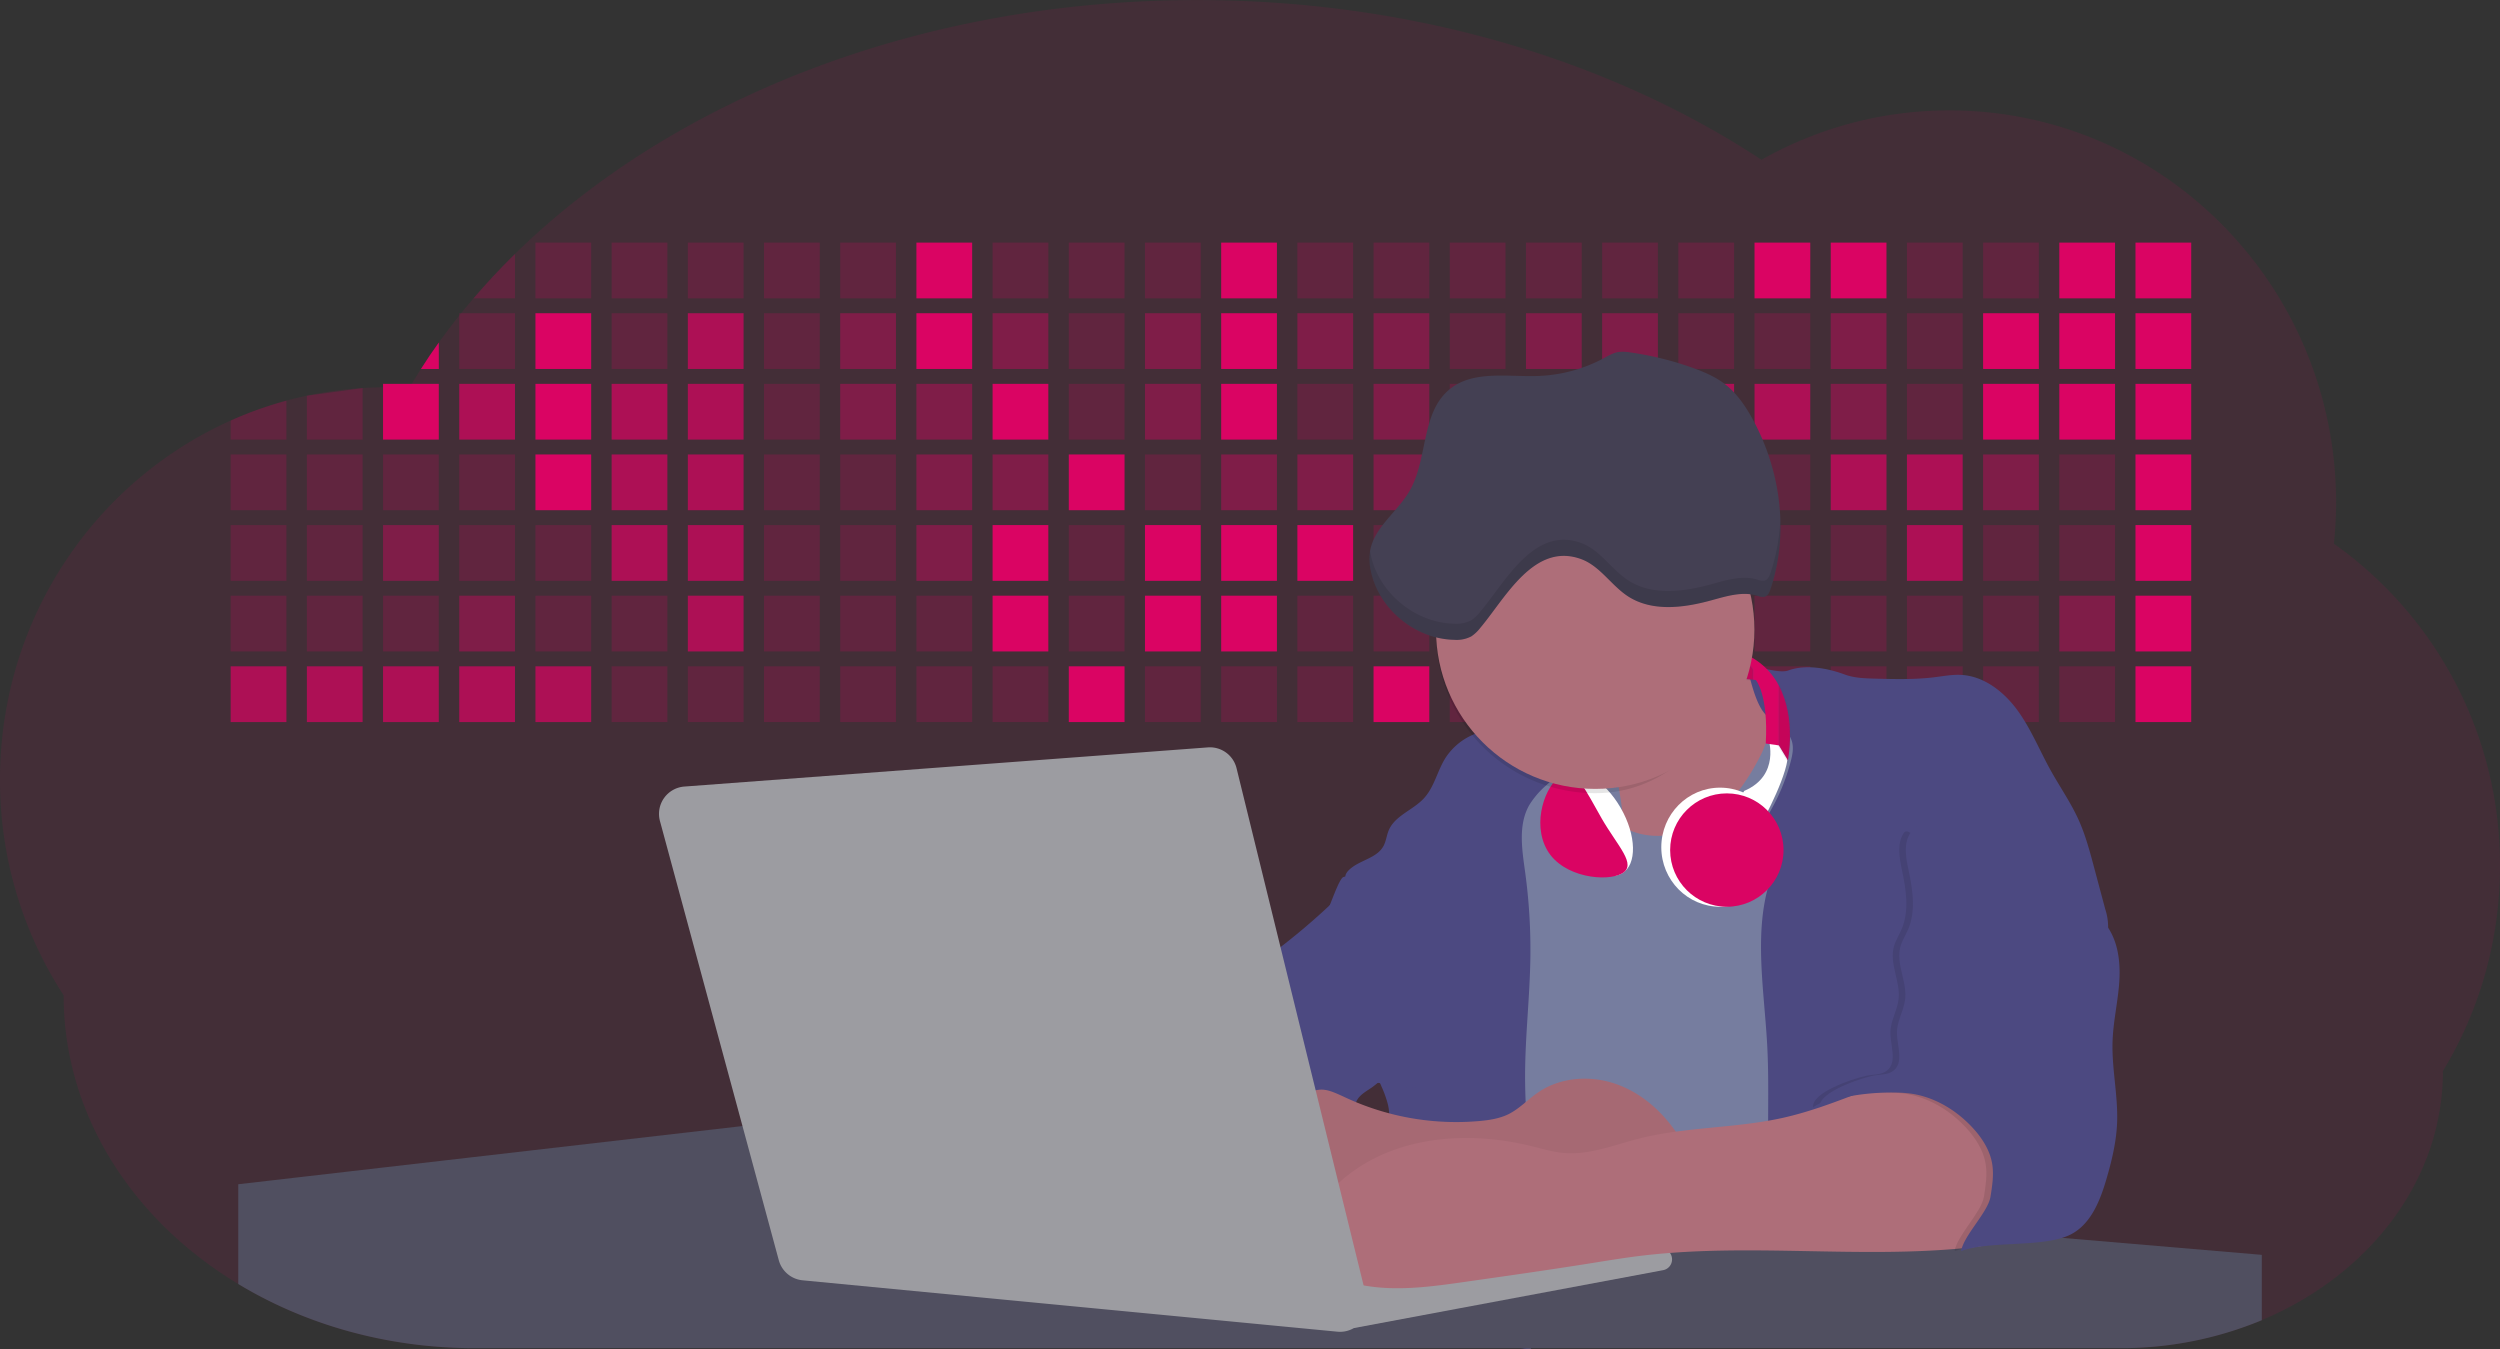<svg id="aa7bae02-e79e-4d6b-a496-aba15f39787c" data-name="Layer 1" xmlns="http://www.w3.org/2000/svg" width="1144" height="617.32" viewBox="0 0 1144 617.32"><rect x="0" y="0" width="1144" height="617.32" fill="#333333" stroke="none"/><title>developer activity</title><path d="M1172,537.57a181.92,181.92,0,0,1-6.85,49.6,180.06,180.06,0,0,1-19.27,44.28c0,50.1-33.82,93.4-82.91,114a167.3,167.3,0,0,1-64.73,12.8H245.17c-40.25,0-77.55-10.86-108.14-29.36A185.76,185.76,0,0,1,112.2,711c-34-29.22-55.08-69.6-55.08-114.2A180.5,180.5,0,0,1,28,498.08c0-73.36,43.39-136.44,105.55-164.29a174.52,174.52,0,0,1,25.51-9.12q4.63-1.26,9.36-2.26a175.39,175.39,0,0,1,25.51-3.5q4.65-.29,9.35-.33H205c3.46,0,6.89.12,10.3.32l1.12-1.9q2.06-3.44,4.22-6.81,3.9-6.14,8.18-12.1,4.48-6.29,9.35-12.38l.83-1q2.76-3.44,5.64-6.8,9-10.49,19-20.35c72.11-70.68,185.08-116.18,312.08-116.18,98.82,0,189.15,27.55,258.34,73.07A174.18,174.18,0,0,1,920,191.86c97.74,0,177,80.37,177,179.51a184.9,184.9,0,0,1-1,18.78A180,180,0,0,1,1172,537.57Z" transform="translate(-28 -141.34)" fill="#da0463" opacity="0.1"/><path d="M263.66,257.52v20.35h-19Q253.59,267.39,263.66,257.52Z" transform="translate(-28 -141.34)" fill="#da0463" opacity="0.2"/><rect x="245.02" y="111.02" width="25.51" height="25.51" fill="#da0463" opacity="0.2"/><rect x="279.88" y="111.02" width="25.51" height="25.51" fill="#da0463" opacity="0.2"/><rect x="314.75" y="111.02" width="25.51" height="25.51" fill="#da0463" opacity="0.2"/><rect x="349.61" y="111.02" width="25.51" height="25.51" fill="#da0463" opacity="0.2"/><rect x="384.48" y="111.02" width="25.51" height="25.51" fill="#da0463" opacity="0.2"/><rect x="419.35" y="111.02" width="25.51" height="25.51" fill="#da0463"/><rect x="454.21" y="111.02" width="25.51" height="25.51" fill="#da0463" opacity="0.2"/><rect x="489.08" y="111.02" width="25.51" height="25.51" fill="#da0463" opacity="0.2"/><rect x="523.94" y="111.02" width="25.51" height="25.51" fill="#da0463" opacity="0.2"/><rect x="558.81" y="111.02" width="25.51" height="25.51" fill="#da0463"/><rect x="593.68" y="111.02" width="25.51" height="25.51" fill="#da0463" opacity="0.2"/><rect x="628.54" y="111.02" width="25.51" height="25.51" fill="#da0463" opacity="0.2"/><rect x="663.41" y="111.02" width="25.51" height="25.51" fill="#da0463" opacity="0.2"/><rect x="698.28" y="111.02" width="25.51" height="25.51" fill="#da0463" opacity="0.2"/><rect x="733.14" y="111.02" width="25.51" height="25.51" fill="#da0463" opacity="0.2"/><rect x="768.01" y="111.02" width="25.51" height="25.51" fill="#da0463" opacity="0.2"/><rect x="802.87" y="111.02" width="25.51" height="25.51" fill="#da0463"/><rect x="837.74" y="111.02" width="25.51" height="25.51" fill="#da0463"/><rect x="872.61" y="111.02" width="25.51" height="25.51" fill="#da0463" opacity="0.2"/><rect x="907.47" y="111.02" width="25.51" height="25.51" fill="#da0463" opacity="0.2"/><rect x="942.34" y="111.02" width="25.51" height="25.51" fill="#da0463"/><rect x="977.2" y="111.02" width="25.51" height="25.51" fill="#da0463"/><path d="M228.8,298.08v12.1h-8.18Q224.52,304,228.8,298.08Z" transform="translate(-28 -141.34)" fill="#da0463"/><rect x="210.15" y="143.33" width="25.51" height="25.51" fill="#da0463" opacity="0.2"/><rect x="245.02" y="143.33" width="25.51" height="25.51" fill="#da0463"/><rect x="279.88" y="143.33" width="25.51" height="25.51" fill="#da0463" opacity="0.2"/><rect x="314.75" y="143.33" width="25.51" height="25.51" fill="#da0463" opacity="0.7"/><rect x="349.61" y="143.33" width="25.51" height="25.51" fill="#da0463" opacity="0.2"/><rect x="384.48" y="143.33" width="25.51" height="25.51" fill="#da0463" opacity="0.4"/><rect x="419.35" y="143.33" width="25.51" height="25.51" fill="#da0463"/><rect x="454.21" y="143.33" width="25.51" height="25.51" fill="#da0463" opacity="0.4"/><rect x="489.08" y="143.33" width="25.51" height="25.51" fill="#da0463" opacity="0.2"/><rect x="523.94" y="143.33" width="25.51" height="25.51" fill="#da0463" opacity="0.4"/><rect x="558.81" y="143.33" width="25.51" height="25.51" fill="#da0463"/><rect x="593.68" y="143.33" width="25.51" height="25.51" fill="#da0463" opacity="0.4"/><rect x="628.54" y="143.33" width="25.51" height="25.51" fill="#da0463" opacity="0.4"/><rect x="663.41" y="143.33" width="25.51" height="25.51" fill="#da0463" opacity="0.2"/><rect x="698.28" y="143.33" width="25.51" height="25.51" fill="#da0463" opacity="0.4"/><rect x="733.14" y="143.33" width="25.51" height="25.51" fill="#da0463" opacity="0.4"/><rect x="768.01" y="143.33" width="25.51" height="25.51" fill="#da0463" opacity="0.2"/><rect x="802.87" y="143.33" width="25.51" height="25.51" fill="#da0463" opacity="0.2"/><rect x="837.74" y="143.33" width="25.51" height="25.51" fill="#da0463" opacity="0.4"/><rect x="872.61" y="143.33" width="25.51" height="25.51" fill="#da0463" opacity="0.2"/><rect x="907.47" y="143.33" width="25.51" height="25.51" fill="#da0463"/><rect x="942.34" y="143.33" width="25.51" height="25.51" fill="#da0463"/><rect x="977.2" y="143.33" width="25.51" height="25.51" fill="#da0463"/><path d="M159.06,324.67V342.5H133.55v-8.71A174.52,174.52,0,0,1,159.06,324.67Z" transform="translate(-28 -141.34)" fill="#da0463" opacity="0.2"/><polygon points="165.93 177.57 165.93 201.16 140.42 201.16 140.42 181.07 165.93 177.57" fill="#da0463" opacity="0.2"/><rect x="175.28" y="175.65" width="25.51" height="25.51" fill="#da0463"/><rect x="210.15" y="175.65" width="25.51" height="25.51" fill="#da0463" opacity="0.7"/><rect x="245.02" y="175.65" width="25.51" height="25.51" fill="#da0463"/><rect x="279.88" y="175.65" width="25.51" height="25.51" fill="#da0463" opacity="0.7"/><rect x="314.75" y="175.65" width="25.51" height="25.51" fill="#da0463" opacity="0.7"/><rect x="349.61" y="175.65" width="25.51" height="25.51" fill="#da0463" opacity="0.2"/><rect x="384.48" y="175.65" width="25.51" height="25.51" fill="#da0463" opacity="0.4"/><rect x="419.35" y="175.65" width="25.51" height="25.51" fill="#da0463" opacity="0.4"/><rect x="454.21" y="175.65" width="25.51" height="25.51" fill="#da0463"/><rect x="489.08" y="175.65" width="25.51" height="25.51" fill="#da0463" opacity="0.2"/><rect x="523.94" y="175.65" width="25.51" height="25.51" fill="#da0463" opacity="0.4"/><rect x="558.81" y="175.65" width="25.51" height="25.51" fill="#da0463"/><rect x="593.68" y="175.65" width="25.51" height="25.51" fill="#da0463" opacity="0.2"/><rect x="628.54" y="175.65" width="25.51" height="25.51" fill="#da0463" opacity="0.4"/><rect x="663.41" y="175.65" width="25.51" height="25.51" fill="#da0463" opacity="0.2"/><rect x="698.28" y="175.65" width="25.51" height="25.51" fill="#da0463"/><rect x="733.14" y="175.65" width="25.51" height="25.51" fill="#da0463" opacity="0.2"/><rect x="768.01" y="175.65" width="25.51" height="25.51" fill="#da0463" opacity="0.7"/><rect x="802.87" y="175.65" width="25.51" height="25.51" fill="#da0463" opacity="0.7"/><rect x="837.74" y="175.65" width="25.51" height="25.51" fill="#da0463" opacity="0.4"/><rect x="872.61" y="175.65" width="25.51" height="25.51" fill="#da0463" opacity="0.2"/><rect x="907.47" y="175.65" width="25.51" height="25.51" fill="#da0463"/><rect x="942.34" y="175.65" width="25.51" height="25.51" fill="#da0463"/><rect x="977.2" y="175.65" width="25.51" height="25.51" fill="#da0463"/><rect x="105.55" y="207.96" width="25.51" height="25.51" fill="#da0463" opacity="0.2"/><rect x="140.42" y="207.96" width="25.51" height="25.51" fill="#da0463" opacity="0.2"/><rect x="175.28" y="207.96" width="25.51" height="25.51" fill="#da0463" opacity="0.2"/><rect x="210.15" y="207.96" width="25.51" height="25.51" fill="#da0463" opacity="0.2"/><rect x="245.02" y="207.96" width="25.51" height="25.51" fill="#da0463"/><rect x="279.88" y="207.96" width="25.51" height="25.51" fill="#da0463" opacity="0.7"/><rect x="314.75" y="207.96" width="25.51" height="25.51" fill="#da0463" opacity="0.7"/><rect x="349.61" y="207.96" width="25.51" height="25.51" fill="#da0463" opacity="0.2"/><rect x="384.48" y="207.96" width="25.51" height="25.51" fill="#da0463" opacity="0.2"/><rect x="419.35" y="207.96" width="25.51" height="25.51" fill="#da0463" opacity="0.4"/><rect x="454.21" y="207.96" width="25.51" height="25.51" fill="#da0463" opacity="0.4"/><rect x="489.08" y="207.96" width="25.51" height="25.51" fill="#da0463"/><rect x="523.94" y="207.96" width="25.51" height="25.51" fill="#da0463" opacity="0.2"/><rect x="558.81" y="207.96" width="25.51" height="25.51" fill="#da0463" opacity="0.4"/><rect x="593.68" y="207.96" width="25.51" height="25.51" fill="#da0463" opacity="0.4"/><rect x="628.54" y="207.96" width="25.51" height="25.51" fill="#da0463" opacity="0.4"/><rect x="663.41" y="207.96" width="25.51" height="25.51" fill="#da0463" opacity="0.4"/><rect x="698.28" y="207.96" width="25.51" height="25.51" fill="#da0463" opacity="0.2"/><rect x="733.14" y="207.96" width="25.51" height="25.51" fill="#da0463" opacity="0.2"/><rect x="768.01" y="207.96" width="25.51" height="25.51" fill="#da0463" opacity="0.2"/><rect x="802.87" y="207.96" width="25.51" height="25.51" fill="#da0463" opacity="0.2"/><rect x="837.74" y="207.96" width="25.51" height="25.51" fill="#da0463" opacity="0.7"/><rect x="872.61" y="207.96" width="25.51" height="25.51" fill="#da0463" opacity="0.7"/><rect x="907.47" y="207.96" width="25.51" height="25.51" fill="#da0463" opacity="0.4"/><rect x="942.34" y="207.96" width="25.51" height="25.51" fill="#da0463" opacity="0.2"/><rect x="977.2" y="207.96" width="25.51" height="25.51" fill="#da0463"/><rect x="105.55" y="240.28" width="25.51" height="25.51" fill="#da0463" opacity="0.2"/><rect x="140.42" y="240.28" width="25.51" height="25.51" fill="#da0463" opacity="0.2"/><rect x="175.28" y="240.28" width="25.51" height="25.51" fill="#da0463" opacity="0.4"/><rect x="210.15" y="240.28" width="25.51" height="25.51" fill="#da0463" opacity="0.2"/><rect x="245.02" y="240.28" width="25.51" height="25.51" fill="#da0463" opacity="0.2"/><rect x="279.88" y="240.28" width="25.51" height="25.51" fill="#da0463" opacity="0.7"/><rect x="314.75" y="240.28" width="25.51" height="25.51" fill="#da0463" opacity="0.7"/><rect x="349.61" y="240.28" width="25.51" height="25.51" fill="#da0463" opacity="0.2"/><rect x="384.48" y="240.28" width="25.51" height="25.51" fill="#da0463" opacity="0.2"/><rect x="419.35" y="240.28" width="25.51" height="25.51" fill="#da0463" opacity="0.4"/><rect x="454.21" y="240.28" width="25.51" height="25.51" fill="#da0463"/><rect x="489.08" y="240.28" width="25.51" height="25.51" fill="#da0463" opacity="0.2"/><rect x="523.94" y="240.28" width="25.51" height="25.51" fill="#da0463"/><rect x="558.81" y="240.28" width="25.51" height="25.51" fill="#da0463"/><rect x="593.68" y="240.28" width="25.51" height="25.51" fill="#da0463"/><rect x="628.54" y="240.28" width="25.51" height="25.51" fill="#da0463" opacity="0.2"/><rect x="663.41" y="240.28" width="25.51" height="25.51" fill="#da0463"/><rect x="698.28" y="240.28" width="25.51" height="25.51" fill="#da0463" opacity="0.2"/><rect x="733.14" y="240.28" width="25.51" height="25.51" fill="#da0463" opacity="0.2"/><rect x="768.01" y="240.28" width="25.51" height="25.51" fill="#da0463" opacity="0.2"/><rect x="802.87" y="240.28" width="25.51" height="25.51" fill="#da0463" opacity="0.2"/><rect x="837.74" y="240.28" width="25.51" height="25.51" fill="#da0463" opacity="0.2"/><rect x="872.61" y="240.28" width="25.51" height="25.51" fill="#da0463" opacity="0.7"/><rect x="907.47" y="240.28" width="25.51" height="25.51" fill="#da0463" opacity="0.2"/><rect x="942.34" y="240.28" width="25.51" height="25.51" fill="#da0463" opacity="0.2"/><rect x="977.2" y="240.28" width="25.51" height="25.51" fill="#da0463"/><rect x="105.55" y="272.59" width="25.51" height="25.51" fill="#da0463" opacity="0.2"/><rect x="140.42" y="272.59" width="25.51" height="25.51" fill="#da0463" opacity="0.2"/><rect x="175.28" y="272.59" width="25.51" height="25.51" fill="#da0463" opacity="0.2"/><rect x="210.15" y="272.59" width="25.51" height="25.51" fill="#da0463" opacity="0.4"/><rect x="245.02" y="272.59" width="25.51" height="25.51" fill="#da0463" opacity="0.2"/><rect x="279.88" y="272.59" width="25.51" height="25.51" fill="#da0463" opacity="0.2"/><rect x="314.75" y="272.59" width="25.51" height="25.51" fill="#da0463" opacity="0.7"/><rect x="349.61" y="272.59" width="25.51" height="25.51" fill="#da0463" opacity="0.2"/><rect x="384.48" y="272.59" width="25.51" height="25.51" fill="#da0463" opacity="0.2"/><rect x="419.35" y="272.59" width="25.51" height="25.51" fill="#da0463" opacity="0.2"/><rect x="454.21" y="272.59" width="25.51" height="25.51" fill="#da0463"/><rect x="489.08" y="272.59" width="25.51" height="25.51" fill="#da0463" opacity="0.2"/><rect x="523.94" y="272.59" width="25.51" height="25.51" fill="#da0463"/><rect x="558.81" y="272.59" width="25.51" height="25.51" fill="#da0463"/><rect x="593.68" y="272.59" width="25.51" height="25.51" fill="#da0463" opacity="0.2"/><rect x="628.54" y="272.59" width="25.51" height="25.51" fill="#da0463" opacity="0.2"/><rect x="663.41" y="272.59" width="25.51" height="25.51" fill="#da0463" opacity="0.2"/><rect x="698.28" y="272.59" width="25.51" height="25.51" fill="#da0463" opacity="0.2"/><rect x="733.14" y="272.59" width="25.51" height="25.51" fill="#da0463" opacity="0.2"/><rect x="768.01" y="272.59" width="25.51" height="25.51" fill="#da0463" opacity="0.2"/><rect x="802.87" y="272.59" width="25.51" height="25.51" fill="#da0463" opacity="0.2"/><rect x="837.74" y="272.59" width="25.51" height="25.51" fill="#da0463" opacity="0.2"/><rect x="872.61" y="272.59" width="25.51" height="25.51" fill="#da0463" opacity="0.2"/><rect x="907.47" y="272.59" width="25.51" height="25.51" fill="#da0463" opacity="0.2"/><rect x="942.34" y="272.59" width="25.51" height="25.51" fill="#da0463" opacity="0.4"/><rect x="977.2" y="272.59" width="25.51" height="25.51" fill="#da0463"/><rect x="105.55" y="304.91" width="25.51" height="25.51" fill="#da0463" opacity="0.7"/><rect x="140.42" y="304.91" width="25.51" height="25.51" fill="#da0463" opacity="0.7"/><rect x="175.28" y="304.91" width="25.51" height="25.51" fill="#da0463" opacity="0.7"/><rect x="210.15" y="304.91" width="25.51" height="25.51" fill="#da0463" opacity="0.7"/><rect x="245.02" y="304.91" width="25.51" height="25.51" fill="#da0463" opacity="0.7"/><rect x="279.88" y="304.91" width="25.51" height="25.51" fill="#da0463" opacity="0.2"/><rect x="314.75" y="304.91" width="25.51" height="25.51" fill="#da0463" opacity="0.2"/><rect x="349.61" y="304.91" width="25.51" height="25.51" fill="#da0463" opacity="0.2"/><rect x="384.48" y="304.91" width="25.51" height="25.51" fill="#da0463" opacity="0.2"/><rect x="419.35" y="304.91" width="25.51" height="25.51" fill="#da0463" opacity="0.2"/><rect x="454.21" y="304.91" width="25.51" height="25.51" fill="#da0463" opacity="0.2"/><rect x="489.08" y="304.91" width="25.51" height="25.51" fill="#da0463"/><rect x="523.94" y="304.91" width="25.51" height="25.51" fill="#da0463" opacity="0.2"/><rect x="558.81" y="304.91" width="25.51" height="25.51" fill="#da0463" opacity="0.2"/><rect x="593.68" y="304.91" width="25.51" height="25.51" fill="#da0463" opacity="0.2"/><rect x="628.54" y="304.91" width="25.51" height="25.51" fill="#da0463"/><rect x="663.41" y="304.91" width="25.51" height="25.51" fill="#da0463" opacity="0.2"/><rect x="698.28" y="304.91" width="25.51" height="25.51" fill="#da0463" opacity="0.2"/><rect x="733.14" y="304.91" width="25.51" height="25.51" fill="#da0463" opacity="0.2"/><rect x="768.01" y="304.91" width="25.51" height="25.51" fill="#da0463" opacity="0.2"/><rect x="802.87" y="304.91" width="25.51" height="25.51" fill="#da0463" opacity="0.2"/><rect x="837.74" y="304.91" width="25.51" height="25.51" fill="#da0463" opacity="0.2"/><rect x="872.61" y="304.91" width="25.51" height="25.51" fill="#da0463" opacity="0.2"/><rect x="907.47" y="304.91" width="25.51" height="25.51" fill="#da0463" opacity="0.2"/><rect x="942.34" y="304.91" width="25.51" height="25.51" fill="#da0463" opacity="0.2"/><rect x="977.2" y="304.91" width="25.51" height="25.51" fill="#da0463"/><circle cx="734.52" cy="363.89" r="34.87" fill="#767d9f"/><path d="M760.71,460.87q5.22,22.78,8.86,45.9c.73,4.58,1.38,9.41-.28,13.74-1.39,3.61-4.22,6.43-6.44,9.59s-3.9,7.21-2.55,10.83,5.29,5.6,9.05,6.62c10.76,2.9,22.23.79,32.94-2.35a53.29,53.29,0,0,0,13.81-5.72c4.54-2.88,8.26-6.88,11.68-11,15.61-18.93,25.83-41.65,35.45-64.23a39.12,39.12,0,0,1-33.11-13.34c-3.94-4.63-6.83-11.08-4.61-16.74-6.51,3.57-14.24,3.81-21.25,6.25a75.49,75.49,0,0,0-12.5,6.15q-7.18,4.15-14.28,8.46C772.07,458.29,767,461.19,760.71,460.87Z" transform="translate(-28 -141.34)" fill="#ae6e79"/><path d="M833.64,487.05c-6.11,11.89-14.06,23.32-25.41,30.4s-26.63,9-38,2c-5.6-3.42-9.84-8.62-14.73-13s-11-8.13-17.57-7.56c-7.24.63-12.91,6.28-17.76,11.69-7.36,8.22-14.47,16.79-19.68,26.52-10,18.7-12.37,40.56-11.93,61.76s3.51,42.29,3.58,63.49c.1,26.08-4.32,51.95-8.79,77.64,41.1-5.06,82.25,6,123.44,10.19,26.36,2.71,52.92,2.65,79.42,2.58,4.66,0,9.62-.12,13.5-2.7a18.2,18.2,0,0,0,5.59-6.64c3.66-6.75,5.13-14.45,6.15-22.06,2.59-19.22,2.67-38.68,2.74-58.08.18-47,.35-94.17-5.62-140.8-1.47-11.47-3.35-23-7.75-33.73s-11.58-20.6-21.62-26.35c-6.45-3.7-21.4-10.14-29-6.41C841.67,460.15,837.73,479.09,833.64,487.05Z" transform="translate(-28 -141.34)" fill="#767d9f"/><path d="M836.68,619.77c-1.55-29-7.86-59.95,5.57-85.69,3.3-6.32-8.54-14.21-4.88-20.33a92.08,92.08,0,0,0,10.06-23.93c.76-2.89,1.37-5.95.65-8.85-1.33-5.29-6.56-8.44-11-11.66-4.9-3.56-7.42-14.41-9-20.28s12.57,1.2,18.26-.89c7.9-2.89,17.94-1.07,25.82,1.86,4.4,1.62,9.18,1.76,13.87,1.88,9.11.24,18.25.47,27.29-.65,4.06-.51,8.13-1.28,12.21-1.05,10.41.59,19.46,7.71,25.62,16.13s10.08,18.23,15.13,27.35c4.21,7.6,9.23,14.78,12.82,22.69,3.18,7,5.19,14.52,7.18,22l5.13,19.19a25.58,25.58,0,0,1,1.26,8.51c-.26,3.07-1.62,5.93-3,8.66A164.12,164.12,0,0,1,971,603.2c-10.79,13.23-23.89,25.16-30.3,41-2.5,6.17-3.89,12.73-5.16,19.27a707.94,707.94,0,0,0-10.9,79.15,174.2,174.2,0,0,0-36.52-12.21,177.61,177.61,0,0,0-19-3c-5.59-.58-12.8.52-18.12-1-8.9-2.53-9.88-17.58-11.23-25.46-2.16-12.55-2.59-25.32-2.67-38C837,648.53,837.45,634.14,836.68,619.77Z" transform="translate(-28 -141.34)" fill="#4c4981"/><path d="M641.23,565.54c4.21,24,8.85,48.07,18,70.62-.23.22-.46.42-.69.62-.81.69-1.65,1.34-2.53,2-2.05,1.44-4.3,2.66-6,4.54a8,8,0,0,0-1.5,2.45,5.48,5.48,0,0,0,0,4.47c-4.77,2.11-10.31,1.46-15.66,1.26-4.61-.17-9.08,0-12.78,2.53-5.14,3.54-6.69,10.34-7.52,16.52q-.46,3.38-.79,6.77-.32,3.15-.52,6.32a188.61,188.61,0,0,0-.19,21q.08,1.92.21,3.84c-16.34-.39-31.23-8.91-45.32-17.19-3.22-1.89-6.54-3.88-8.63-7A15.8,15.8,0,0,1,555,674c0-.51.09-1,.16-1.52a41.58,41.58,0,0,1,2.29-8.68,107.2,107.2,0,0,1,19.19-32.65c3.58-4.18,7.61-8.27,9.28-13.52.73-2.29,1-4.72,1.74-7,3.32-9.88,15.3-14.55,19.4-24.14,1-2.29,1.46-4.8,2.7-7a17.63,17.63,0,0,1,4.25-4.75c.73-.61,1.49-1.2,2.24-1.79q10.54-8.26,20.31-17.45,1.82-1.71,3.6-3.46A59.48,59.48,0,0,0,641.23,565.54Z" transform="translate(-28 -141.34)" fill="#4c4981"/><path d="M742,494.56c-1.44,1.52-3,2.95-4.53,4.37l-.41.37-1.62,1.5a39,39,0,0,0-7.55,8.79l-.17.28c-5.1,9.13-3.21,20.37-1.79,30.74a261.55,261.55,0,0,1,2.37,39c-.26,18-2.38,35.88-2.42,53.86,0,4.08.09,8.15.27,12.23.29,6.63.79,13.25,1.39,19.87.65,7.26,1.43,14.51,2.16,21.76.58,5.61,1.13,11.21,1.59,16.81.23,2.9.45,5.79.63,8.69.21,3.4.38,6.81.48,10.21h0c.07,2.16.11,4.31.11,6.47,0,1.23,0,2.45,0,3.67q0,3.51-.19,7-.2,4.49-.61,9c-.31,3.27-.86,6.84-3.16,9.14-.14.14-.29.27-.44.4l-3.24-.4a332.72,332.72,0,0,0-67.3-1.2c.49-3.38.94-6.75,1.38-10.14.2-1.6.4-3.21.59-4.82q.33-2.76.63-5.52c.23-2,.44-4,.64-6q.78-7.73,1.37-15.47.87-11.29,1.32-22.62.22-5.41.34-10.83.17-6.72.16-13.45,0-6.54-.11-13.1c0-1.44-.06-2.88-.18-4.31a27.35,27.35,0,0,0-.53-3.83,49.87,49.87,0,0,0-3-8.48c-.22-.52-.43-1-.64-1.55-.12-.27-.23-.55-.34-.82,5.76-5.13,9.86-12,13.8-18.76,6.39-10.89,12.93-22.26,14-34.84s-5.18-26.71-17.2-30.55c-3.27-1-6.73-1.28-10.1-1.87-3.18-.56-9.81-1.83-13.49-4.11q-3,3.08-6,6.05a22.15,22.15,0,0,1,2.17-8.71l1.42.07a2.71,2.71,0,0,1-.16-1c0-1.07.74-2.28,2.32-3.62,4.71-4,12.12-4.89,15.09-10.3,1.24-2.25,1.45-4.93,2.45-7.29,2.87-6.73,11.11-9.21,16.07-14.59s6.2-13,10.21-19a28.62,28.62,0,0,1,12-10c.4-.19.81-.38,1.22-.55,8.3-3.55,18.16-4.36,26.76-4.34,3.34,0,12,.1,16.24,1.79a5.32,5.32,0,0,1,1.85,1.13C752.37,480.61,745.34,491,742,494.56Z" transform="translate(-28 -141.34)" fill="#4c4981"/><path d="M642.72,542.69a60.88,60.88,0,0,1,46.74,4.87c7.2,4,13.66,9.58,17.62,16.78,5.95,10.8,5.69,23.82,5.27,36.15-.21,6.17-.48,12.56-3.2,18.1C706,625,700.06,629.4,694,633a42.24,42.24,0,0,1-12.32,5.33c-6.72,1.46-13.7.22-20.47-1-7.36-1.36-15.26-3-20.37-8.48-3-3.18-4.64-7.31-6.26-11.35q-3.49-8.75-7-17.48c-4.05-10.11-5.42-18.52-.07-28.37,2.43-4.49,5.4-8.69,7.8-13.21C636.51,556.14,640.81,543.28,642.72,542.69Z" transform="translate(-28 -141.34)" fill="#4c4981"/><path d="M1063,715.56v29.9a167.3,167.3,0,0,1-64.73,12.8H728.58c-.14.14-.29.27-.44.4l-3.24-.4H245.17c-40.25,0-77.55-10.86-108.14-29.36V683.25l230.72-26.63.18,0L502.29,668l34.77,3,18.06,1.53,37.38,3.17,19.23,1.63,28,2.38,3.94.33,20.18,1.71L691.23,684l38.5,3.26,64.18,5.45,45.15,3.83,74.14,6.29,14.1,1.19,1.52.13,1.32.11,18.62,1.58,20.44,1.74,2.37.2Z" transform="translate(-28 -141.34)" fill="#504f60"/><polygon points="764 573.12 474.86 523.77 463.65 580.46 596.19 596.33 637 601.44 749.26 579.33 764 573.12" fill="#9c9ca1"/><path d="M642.33,739.94l144.86-27.23a5,5,0,0,1,5.94,4.93h0a5,5,0,0,1-4.09,4.93L647.57,749.06Z" transform="translate(-28 -141.34)" fill="#9c9ca1"/><path d="M705.17,654.31c4.51-.42,9.08-1.13,13.14-3.13,5-2.49,8.89-6.78,13.52-9.94,10.18-7,23.8-7.94,35.47-3.92s21.41,12.63,28.23,22.91c4.53,6.85,7.93,15.59,4.73,23.15a30.51,30.51,0,0,1-4.12,6.44l-8.34,10.9a29,29,0,0,1-5.66,6.09c-3.12,2.27-7,3.2-10.82,3.76-10.15,1.48-20.48.64-30.71,1.32-17.57,1.17-34.73,6.83-52.34,6.64-10.12-.11-20.11-2.15-30-4.19l-43.77-9c-7.62-1.56-16.23-3.84-19.82-10.75-1.61-3.11-1.91-6.71-2.1-10.21-.52-9.64,0-20.36,6.68-27.31,6.28-6.52,16.21-8.58,23.71-13.4,9.18-5.91,12.21-4,21.89.44A120,120,0,0,0,705.17,654.31Z" transform="translate(-28 -141.34)" fill="#ae6e79"/><path d="M705.17,654.31c4.51-.42,9.08-1.13,13.14-3.13,5-2.49,8.89-6.78,13.52-9.94,10.18-7,23.8-7.94,35.47-3.92s21.41,12.63,28.23,22.91c4.53,6.85,7.93,15.59,4.73,23.15a30.51,30.51,0,0,1-4.12,6.44l-8.34,10.9a29,29,0,0,1-5.66,6.09c-3.12,2.27-7,3.2-10.82,3.76-10.15,1.48-20.48.64-30.71,1.32-17.57,1.17-34.73,6.83-52.34,6.64-10.12-.11-20.11-2.15-30-4.19l-43.77-9c-7.62-1.56-16.23-3.84-19.82-10.75-1.61-3.11-1.91-6.71-2.1-10.21-.52-9.64,0-20.36,6.68-27.31,6.28-6.52,16.21-8.58,23.71-13.4,9.18-5.91,12.21-4,21.89.44A120,120,0,0,0,705.17,654.31Z" transform="translate(-28 -141.34)" opacity="0.05"/><path d="M880.94,640.6c-12.28,4.75-24.63,9.52-37.49,12.35-21.56,4.75-44.12,4-65.51,9.43-11.3,2.88-22.53,7.52-34.14,6.58-5.19-.42-10.2-2-15.25-3.2-28.37-7-60.62-4.73-83.66,13.27-7.88,6.15-14.33,13.82-20.18,22a14.7,14.7,0,0,0,5.91,21.88A86.62,86.62,0,0,0,659,730.48c13.13,1.16,26.32-.7,39.38-2.56,19.38-2.75,38.77-5.51,58.1-8.6,6.94-1.11,13.88-2.26,20.86-3.14,50.23-6.35,101.37,1.37,151.73-3.93,5.09-.54,10.27-1.24,14.9-3.41,11.72-5.5,17.52-20,15.1-32.74s-11.76-23.33-23-29.83c-9.42-5.47-19.58-7.68-30.07-10C896.26,634,890.32,637,880.94,640.6Z" transform="translate(-28 -141.34)" fill="#ae6e79"/><path d="M988.67,564.44c5.54,7.26,6.72,17,6.12,26.09s-2.76,18.08-3.08,27.21c-.44,12.52,2.58,25,2.07,37.48-.36,8.73-2.43,17.29-4.88,25.67-2.89,9.89-7.07,20.52-16.2,25.27-12.12,6.31-37.54,2.76-50.29,7.7,1.16-7.23,12.28-17.7,13.44-24.93.8-5,1.61-10.14.75-15.15-1.1-6.39-4.85-12.06-9.3-16.78-7.08-7.51-16.32-13.16-26.47-15s-35-.33-43.12,6.08c-1-6.62,17.6-13,24.14-14.43,3.26-.73,7-.32,9.61-2.39,5-3.92,1.37-11.73,1.61-18,.19-5,3.11-9.58,3.7-14.58,1-8-4.22-16.15-2.17-24,.76-2.9,2.45-5.45,3.62-8.21,3.56-8.45,2-18.09.1-27.07-1.18-5.64-2.33-12,.81-16.81,2.91-4.49,11.17,11.5,16.46,10.76,17.47-2.45,33.28-15.4,47.39-4.8,7.19,5.4,8.13,11,11,18.71C976.77,554.6,984,558.36,988.67,564.44Z" transform="translate(-28 -141.34)" opacity="0.1"/><path d="M991.67,564.44c5.54,7.26,6.72,17,6.12,26.09s-2.76,18.08-3.08,27.21c-.44,12.52,2.58,25,2.07,37.48-.36,8.73-2.43,17.29-4.88,25.67-2.89,9.89-7.07,20.52-16.2,25.27-12.12,6.31-37.54,2.76-50.29,7.7,1.16-7.23,12.28-17.7,13.44-24.93.8-5,1.61-10.14.75-15.15-1.1-6.39-4.85-12.06-9.3-16.78-7.08-7.51-16.32-13.16-26.47-15s-35-.33-43.12,6.08c-1-6.62,17.6-13,24.14-14.43,3.26-.73,7-.32,9.61-2.39,5-3.92,1.37-11.73,1.61-18,.19-5,3.11-9.58,3.7-14.58,1-8-4.22-16.15-2.17-24,.76-2.9,2.45-5.45,3.62-8.21,3.56-8.45,2-18.09.1-27.07-1.18-5.64-2.33-12,.81-16.81,2.91-4.49,8.6-6.19,13.89-6.94a68.42,68.42,0,0,1,50,12.9c7.19,5.4,8.13,11,11,18.71C979.77,554.6,987,558.36,991.67,564.44Z" transform="translate(-28 -141.34)" fill="#4c4981"/><path d="M330,517.06,384.37,718a12.55,12.55,0,0,0,10.91,9.21L640,750.72a12.54,12.54,0,0,0,13.38-15.48L593.84,492.86a12.54,12.54,0,0,0-13.12-9.51L341.13,501.27A12.54,12.54,0,0,0,330,517.06Z" transform="translate(-28 -141.34)" fill="#9c9ca1"/><ellipse cx="787.11" cy="387.68" rx="26.9" ry="27.25" fill="#fff"/><path d="M837.2,479.31s5.67,16.86-11.06,23.95L824,507l10.48,10.34S847.4,493.77,846,485.4C846,485.4,844,476.9,837.2,479.31Z" transform="translate(-28 -141.34)" fill="#fff"/><circle cx="790.2" cy="388.99" r="25.94" fill="#da0463"/><path d="M846.13,489.23l-4.12-6.8-6-.85c1.28-22.39-4.53-29.06-4.53-29.06l-1.35-.13-5.88-.57-11.06-11.48v-3.26c15.54,1.85,24.13,9.23,28.77,17.88C850.16,470.14,846.13,489.23,846.13,489.23Z" transform="translate(-28 -141.34)" fill="#da0463"/><path d="M830.18,448.27v4.12l-5.88-.57-11.06-11.48S830.35,444.17,830.18,448.27Z" transform="translate(-28 -141.34)" stroke="#4c4981" stroke-miterlimit="10" opacity="0.1"/><path d="M846.13,489.23l-4.12-6.8V455C850.16,470.14,846.13,489.23,846.13,489.23Z" transform="translate(-28 -141.34)" stroke="#4c4981" stroke-miterlimit="10" opacity="0.1"/><ellipse cx="757.11" cy="518.2" rx="14.43" ry="26.32" transform="translate(-185.67 306.64) rotate(-30)" fill="#fff"/><path d="M761,516c7.27,12.59,16.19,21,9.29,25s-27,2-34.27-10.6-.67-30,6.23-34S753.72,503.38,761,516Z" transform="translate(-28 -141.34)" fill="#da0463"/><path d="M825.73,425.3c0,40.23-27.53,79-67.76,79a72.85,72.85,0,0,1,0-145.7C798.2,358.64,825.73,385.06,825.73,425.3Z" transform="translate(-28 -141.34)" opacity="0.1"/><circle cx="729.97" cy="288.15" r="72.85" fill="#ae6e79"/><path d="M751.57,397.21c8.67,3.19,13.8,12.15,21.58,17.14,11,7,25.32,5.19,37.88,1.73,7-1.91,14.32-4.24,21.21-2.12a6,6,0,0,0,3.23.46c1.5-.43,2.24-2.09,2.73-3.57,8.52-25.4,4.69-54.17-8.17-77.67-3.32-6.06-7.3-11.92-12.78-16.13-4.32-3.31-9.4-5.48-14.52-7.33a145,145,0,0,0-28.88-7.13,17.94,17.94,0,0,0-5.27-.17c-2.41.39-4.57,1.69-6.72,2.85A68.78,68.78,0,0,1,732,313.38c-14,.53-30-2.77-40.79,6.21-13,10.77-9.76,31.78-18.19,46.4-5.58,9.67-16.34,16.69-18.11,27.7a25.57,25.57,0,0,0,.63,10.07c4.12,16.94,20.52,30.06,38,30.37a14.42,14.42,0,0,0,7.76-1.59,17.55,17.55,0,0,0,4.09-3.89C716.84,415.09,729.94,389.25,751.57,397.21Z" transform="translate(-28 -141.34)" fill="#444053"/><path d="M838.2,403.48c-.49,1.48-1.23,3.14-2.73,3.57a6,6,0,0,1-3.23-.46c-6.89-2.12-14.25.21-21.2,2.12-12.57,3.46-26.92,5.31-37.88-1.73-7.79-5-12.91-14-21.59-17.14-21.63-8-34.73,17.88-46.21,31.44a17.55,17.55,0,0,1-4.09,3.89,14.42,14.42,0,0,1-7.76,1.59c-17.42-.31-33.83-13.43-38-30.37-.23-1-.43-2-.58-3,0,.09,0,.17-.05.26a25.57,25.57,0,0,0,.63,10.07c4.12,16.94,20.53,30.06,38,30.37a14.42,14.42,0,0,0,7.76-1.59,17.55,17.55,0,0,0,4.09-3.89c11.48-13.56,24.58-39.4,46.21-31.44,8.68,3.19,13.8,12.15,21.59,17.14,11,7,25.31,5.19,37.88,1.73,7-1.91,14.31-4.24,21.2-2.12a6,6,0,0,0,3.23.46c1.5-.43,2.24-2.09,2.73-3.57a90.29,90.29,0,0,0,4.48-32.26A88.8,88.8,0,0,1,838.2,403.48Z" transform="translate(-28 -141.34)" opacity="0.1"/></svg>